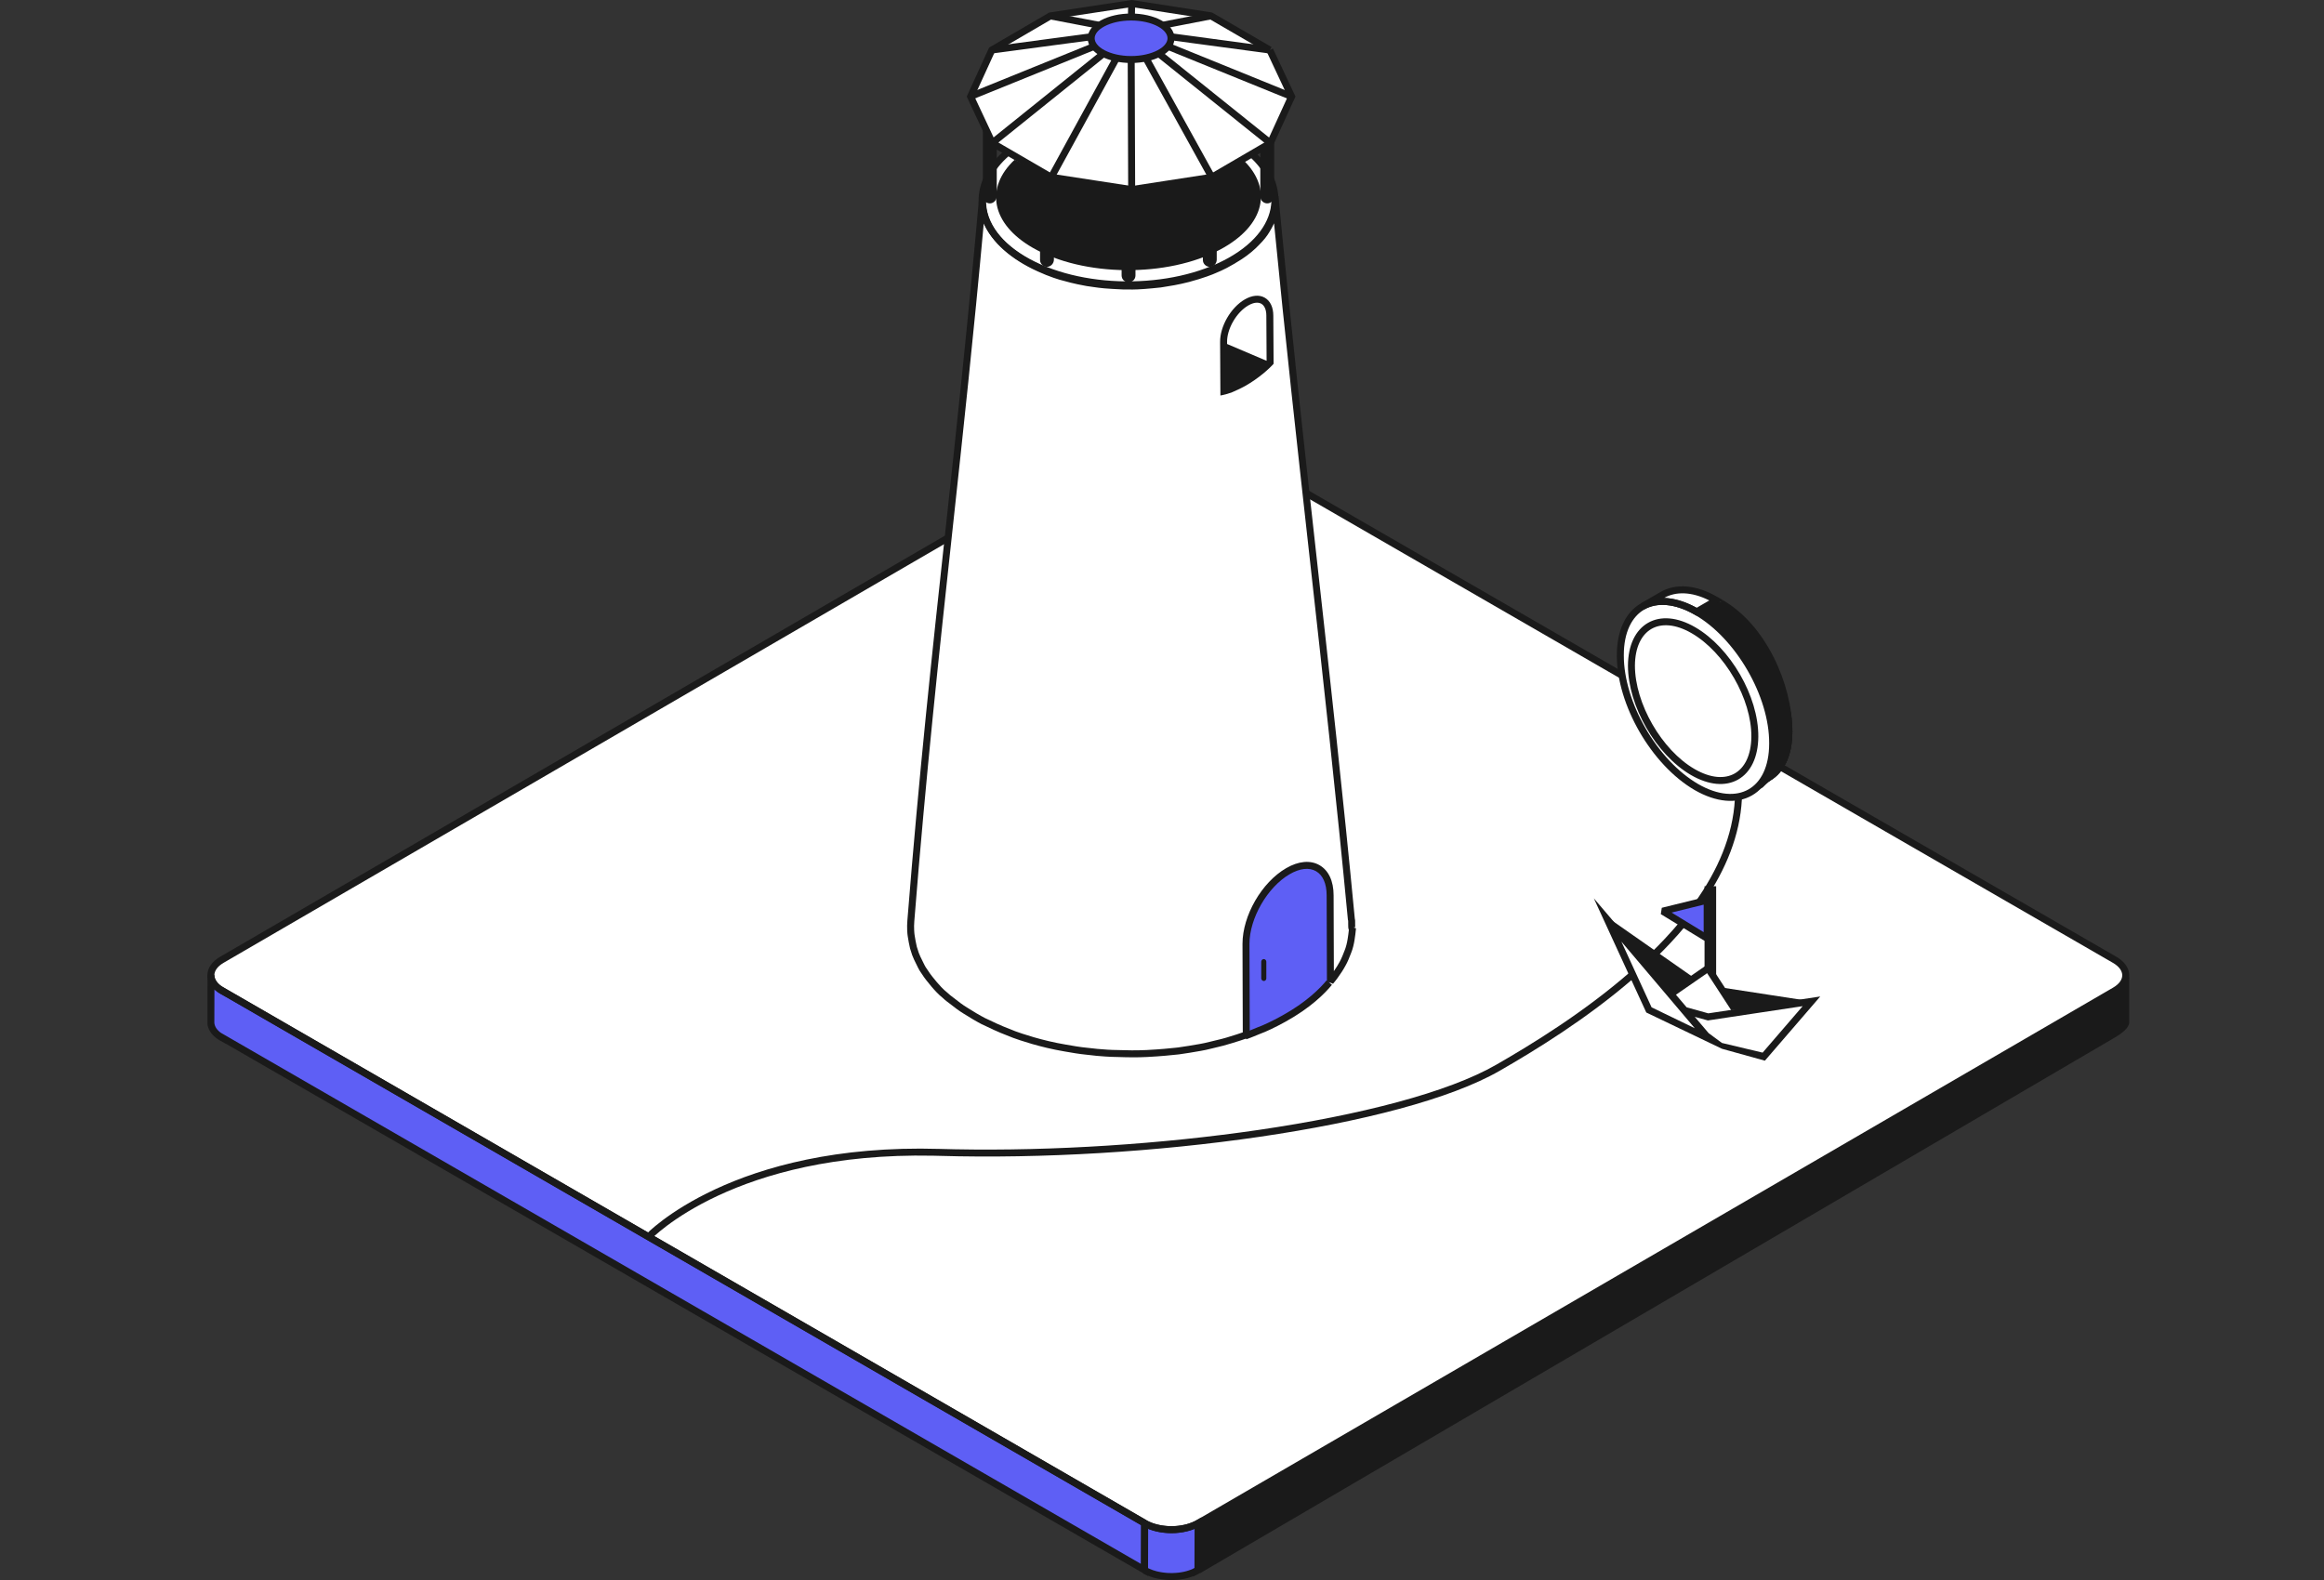 <svg width="200" height="136" viewBox="0 0 200 136" fill="none" xmlns="http://www.w3.org/2000/svg">
<rect x="0" y="0" width="200" height="136" fill="#333333" stroke="none"/>
<g clip-path="url(#clip0_2287_3232)">
<g clip-path="url(#clip1_2287_3232)">
<path fill-rule="evenodd" clip-rule="evenodd" d="M104.211 1.366L109.277 4.307L111.156 8.311L109.352 12.259V15.435C110.395 17.889 109.21 20.599 105.842 22.474C100.825 25.266 92.843 25.192 88.023 22.301C86.777 21.553 85.865 20.688 85.283 19.767C86.074 21.063 87.493 22.214 89.433 23.089C90.545 23.608 91.558 23.88 91.608 23.88C91.954 23.979 92.424 24.102 92.794 24.177C93.465 24.319 93.651 24.344 94.192 24.417C94.308 24.433 94.441 24.451 94.598 24.473C94.868 24.512 95.227 24.535 95.536 24.555C95.624 24.561 95.708 24.567 95.785 24.572C96.576 24.621 96.674 24.621 97.465 24.621C97.91 24.621 98.701 24.572 99.838 24.448C99.893 24.438 99.978 24.425 100.088 24.409C100.523 24.342 101.352 24.216 102.26 23.979C103.471 23.657 104.336 23.311 104.484 23.237C104.781 23.114 105.176 22.941 105.448 22.793C106.006 22.49 106.105 22.429 106.609 22.113L106.708 22.051L106.726 22.04C106.861 21.951 107.558 21.495 108.166 20.84C108.488 20.519 108.76 20.198 108.982 19.827C109.007 19.777 109.044 19.715 109.081 19.654C109.118 19.592 109.155 19.53 109.18 19.481C109.198 19.444 109.219 19.404 109.24 19.362L109.241 19.36C109.332 19.181 109.441 18.969 109.501 18.789C109.513 18.739 109.532 18.678 109.55 18.616C109.569 18.554 109.587 18.492 109.6 18.443C109.649 18.245 109.699 17.973 109.723 17.776C109.723 17.76 109.726 17.733 109.728 17.696C109.738 17.569 109.758 17.324 109.734 17.023C110.541 25.551 111.456 34.002 112.389 42.437L139.694 58.202V54.799L140.694 52.8L143.692 50.802H145.69L148.188 51.801L152.685 59.795L153.605 66.233L181.977 82.614C183.253 83.35 183.259 84.541 181.991 85.277L103.108 131.119C101.843 131.856 99.782 131.856 98.51 131.119L19.109 85.277C17.836 84.541 17.828 83.35 19.095 82.614L81.596 46.292L81.682 45.495C82.634 36.72 83.599 27.814 84.521 17.428C84.495 16.778 84.616 16.126 84.886 15.492V11.264L83.501 8.312L83.531 8.299L85.354 4.307L85.359 4.304L85.33 4.308L90.372 1.367L90.389 1.371L90.396 1.366L97.39 0.304L104.211 1.366ZM85.479 12.358V14.443C85.814 13.974 86.236 13.521 86.745 13.093L85.479 12.358ZM107.727 13.248C108.133 13.614 108.477 13.995 108.759 14.389V12.646L107.727 13.248Z" fill="white"/>
<path d="M109.723 16.911L109.734 17.023C109.731 16.986 109.728 16.949 109.723 16.911Z" fill="white"/>
<path d="M114.46 76.526L113.712 74.784L112.713 74.284L111.214 74.784L108.715 76.782L107.244 80.28V89.117L107.153 89.175L107.244 89.142V89.161L107.317 89.115C107.617 89.004 107.943 88.872 108.339 88.705C108.759 88.556 109.575 88.186 110.465 87.692C112.509 86.564 113.682 85.414 114.303 84.687L114.46 84.587L114.46 76.526Z" fill="#5E5FF5"/>
<path d="M98.51 131.102L19.109 85.26V85.276C19.082 85.261 19.056 85.245 19.03 85.229C19.014 85.219 18.999 85.209 18.983 85.2C18.969 85.191 18.958 85.183 18.945 85.172L18.905 85.145L18.865 85.117L18.824 85.085C18.813 85.076 18.802 85.067 18.791 85.059C18.78 85.05 18.77 85.041 18.759 85.033L18.718 85C18.703 84.989 18.69 84.977 18.677 84.965L18.657 84.948L18.637 84.928L18.616 84.909L18.592 84.885C18.573 84.865 18.556 84.849 18.54 84.83L18.52 84.811C18.499 84.786 18.477 84.761 18.457 84.737C18.455 84.731 18.449 84.726 18.447 84.723C18.44 84.713 18.432 84.704 18.425 84.694L18.403 84.666C18.378 84.633 18.356 84.597 18.334 84.561L18.305 84.505C18.296 84.49 18.288 84.474 18.28 84.457L18.263 84.424C18.252 84.4 18.241 84.376 18.233 84.354L18.225 84.334L18.219 84.319C18.209 84.291 18.2 84.264 18.195 84.237L18.189 84.215C18.181 84.179 18.173 84.143 18.167 84.108C18.167 84.1 18.167 84.089 18.165 84.08L18.157 84.001V83.935L18.145 87.975V88.041C18.145 88.058 18.148 88.075 18.15 88.092L18.154 88.12C18.154 88.128 18.154 88.139 18.157 88.147C18.162 88.183 18.17 88.219 18.178 88.254V88.26C18.178 88.26 18.184 88.271 18.184 88.279L18.209 88.361C18.21 88.369 18.214 88.376 18.217 88.385L18.222 88.397C18.23 88.421 18.241 88.446 18.252 88.468L18.261 88.49L18.263 88.495L18.266 88.501C18.282 88.534 18.302 88.569 18.321 88.602C18.343 88.64 18.364 88.673 18.389 88.709L18.397 88.72L18.433 88.766C18.436 88.772 18.441 88.776 18.444 88.779C18.463 88.805 18.485 88.829 18.507 88.853L18.512 88.859L18.526 88.873C18.542 88.891 18.561 88.91 18.581 88.927L18.625 88.971L18.638 88.982L18.646 88.99C18.666 89.009 18.685 89.026 18.707 89.042L18.748 89.075C18.759 89.083 18.77 89.092 18.78 89.101C18.791 89.11 18.802 89.119 18.813 89.127C18.827 89.138 18.841 89.149 18.854 89.157C18.87 89.169 18.886 89.18 18.903 89.191L18.934 89.212L18.972 89.236C19.013 89.264 19.054 89.288 19.098 89.313V89.297L98.487 135.132L98.487 135.15H98.492C98.539 135.182 98.589 135.207 98.638 135.231L98.657 135.24L98.666 135.244L98.677 135.25L98.698 135.26C98.755 135.287 98.813 135.314 98.873 135.339L98.884 135.343L98.888 135.345L98.895 135.347C98.949 135.369 99.004 135.391 99.062 135.413L99.076 135.419L99.085 135.422L99.105 135.429C99.168 135.451 99.231 135.47 99.294 135.489L99.302 135.49L99.318 135.496L99.338 135.503L99.453 135.536C99.472 135.542 99.491 135.547 99.513 135.55L99.568 135.562C99.586 135.566 99.605 135.57 99.623 135.575C99.633 135.578 99.644 135.58 99.655 135.582L99.671 135.585L99.683 135.588C99.724 135.596 99.762 135.605 99.803 135.613L99.853 135.621L99.889 135.628L99.908 135.631L100.022 135.649H100.036C100.104 135.659 100.173 135.668 100.241 135.673L100.268 135.675L100.288 135.679L100.501 135.695H100.548C100.597 135.695 100.646 135.698 100.695 135.701H100.945C100.985 135.701 101.025 135.698 101.065 135.696C101.085 135.694 101.105 135.693 101.125 135.692C101.142 135.692 101.161 135.692 101.177 135.69C101.221 135.687 101.265 135.684 101.309 135.679H101.342C101.35 135.679 101.361 135.679 101.369 135.676L101.503 135.659H101.512L101.534 135.657L101.55 135.654C101.61 135.646 101.667 135.638 101.725 135.627H101.73C101.73 135.627 101.747 135.621 101.755 135.621C101.807 135.613 101.859 135.602 101.911 135.591L101.917 135.59L101.938 135.586C101.947 135.583 101.956 135.581 101.966 135.58C102.015 135.569 102.061 135.558 102.108 135.544C102.114 135.544 102.122 135.541 102.13 135.539L102.138 135.536H102.146C102.185 135.525 102.223 135.514 102.26 135.502C102.289 135.493 102.318 135.484 102.346 135.476L102.371 135.468L102.39 135.462C102.456 135.44 102.521 135.418 102.587 135.394H102.59L102.6 135.389L102.616 135.383L102.635 135.374L102.658 135.364L102.716 135.339L102.733 135.331C102.753 135.323 102.773 135.314 102.792 135.303L102.798 135.312L102.824 135.299L102.85 135.287L102.932 135.246L102.952 135.235L102.973 135.224L103.093 135.158L103.104 131.119C103.066 131.141 103.025 131.162 102.984 131.184C102.97 131.193 102.956 131.198 102.943 131.204C102.915 131.217 102.888 131.231 102.858 131.245C102.841 131.253 102.825 131.261 102.806 131.267C102.781 131.278 102.754 131.291 102.729 131.302C102.71 131.31 102.691 131.319 102.672 131.324L102.647 131.334L102.635 131.339L102.598 131.354C102.535 131.379 102.469 131.401 102.401 131.422L102.396 131.424L102.38 131.429L102.357 131.435C102.291 131.457 102.223 131.476 102.157 131.493L102.119 131.501L102.048 131.519L101.977 131.537C101.967 131.538 101.958 131.54 101.949 131.542L101.934 131.546L101.922 131.548C101.87 131.559 101.818 131.57 101.769 131.578C101.758 131.578 101.749 131.581 101.738 131.583C101.687 131.593 101.634 131.601 101.583 131.608L101.563 131.611C101.55 131.611 101.536 131.613 101.524 131.615L101.517 131.616L101.385 131.633L101.356 131.634L101.325 131.638C101.303 131.639 101.281 131.641 101.26 131.644L101.229 131.646L101.194 131.649C101.177 131.649 101.158 131.649 101.142 131.652L100.961 131.66H100.712C100.663 131.66 100.614 131.66 100.564 131.654H100.518C100.447 131.652 100.375 131.646 100.304 131.638C100.288 131.638 100.274 131.635 100.258 131.633C100.235 131.63 100.212 131.627 100.189 131.625C100.144 131.62 100.098 131.615 100.053 131.608H100.039C99.981 131.597 99.924 131.589 99.869 131.581L99.82 131.572L99.803 131.569L99.782 131.565C99.755 131.56 99.728 131.555 99.7 131.548L99.683 131.544L99.669 131.541C99.659 131.539 99.649 131.537 99.639 131.534C99.604 131.526 99.565 131.518 99.53 131.509C99.511 131.504 99.491 131.498 99.469 131.496L99.355 131.464L99.332 131.457L99.324 131.455L99.308 131.45C99.245 131.431 99.182 131.412 99.119 131.39L99.101 131.382L99.075 131.373C99.018 131.354 98.963 131.332 98.908 131.308L98.897 131.304L98.886 131.299C98.826 131.275 98.769 131.247 98.711 131.22C98.698 131.215 98.684 131.206 98.67 131.201C98.617 131.174 98.563 131.145 98.51 131.115L98.51 131.102Z" fill="#5E5FF5"/>
<path d="M146.914 77.486V80.771L143.083 78.43L146.914 77.486Z" fill="#5E5FF5"/>
<path d="M87.061 13.221L86.552 12.865C85.074 14.107 84.276 15.576 84.221 17.087C84.148 19.105 85.403 21.078 87.87 22.558C90.336 24.038 93.593 24.787 96.856 24.819C100.12 24.85 103.424 24.163 105.989 22.736C108.551 21.309 109.943 19.37 110.016 17.356C110.072 15.826 109.364 14.322 107.942 13.039L107.461 13.413C108.837 14.621 109.466 15.999 109.417 17.335C109.354 19.065 108.152 20.845 105.697 22.212C103.244 23.577 100.048 24.25 96.862 24.219C93.675 24.189 90.531 23.455 88.178 22.044C85.826 20.632 84.758 18.836 84.82 17.109C84.869 15.772 85.599 14.404 87.061 13.221Z" fill="#1A1A1A"/>
<path fill-rule="evenodd" clip-rule="evenodd" d="M145.864 77.67C147.814 74.937 149.129 71.955 149.302 68.788H149.904C149.74 71.916 148.509 74.852 146.69 77.532L145.864 77.67ZM144.653 79.243C144.214 79.773 143.755 80.291 143.278 80.799C142.876 81.228 142.463 81.647 142.039 82.058L142.563 82.385C142.955 82.001 143.34 81.609 143.715 81.21C144.186 80.708 144.642 80.194 145.079 79.669L144.653 79.243ZM140.521 84.259L140.315 83.642C136.311 87.139 131.822 89.89 128.756 91.652C124.621 94.03 117.082 95.974 108.331 97.257C100.021 98.474 90.659 99.09 82.162 98.925C81.723 98.916 81.286 98.905 80.852 98.893C71.951 98.631 65.643 100.461 61.554 102.365C59.51 103.318 58.022 104.287 57.042 105.022C56.553 105.389 56.19 105.698 55.948 105.916C55.827 106.025 55.737 106.111 55.676 106.171C55.645 106.201 55.623 106.225 55.607 106.241L55.588 106.26L55.583 106.265L55.582 106.266L55.581 106.267C55.581 106.267 55.654 106.335 55.799 106.473C55.945 106.609 56.018 106.678 56.018 106.678L56.018 106.677L56.021 106.674L56.035 106.659C56.048 106.646 56.069 106.625 56.096 106.598C56.151 106.545 56.236 106.464 56.35 106.361C56.579 106.155 56.928 105.857 57.402 105.501C58.351 104.79 59.804 103.842 61.807 102.909C65.73 101.082 71.772 99.307 80.294 99.478C80.473 99.482 80.653 99.486 80.834 99.491C89.707 99.752 99.646 99.136 108.417 97.849C117.177 96.566 124.814 94.611 129.055 92.171C132.079 90.434 136.517 87.719 140.521 84.259Z" fill="#1A1A1A"/>
<path fill-rule="evenodd" clip-rule="evenodd" d="M139.711 58.556L112.523 42.859L112.655 42.243L139.576 57.785L139.711 58.556ZM153.102 66.288L181.828 82.873C182.411 83.209 182.636 83.608 182.638 83.946C182.64 84.283 182.419 84.68 181.841 85.016L102.957 130.859C102.382 131.194 101.606 131.371 100.812 131.371C100.019 131.371 99.24 131.194 98.66 130.858L19.259 85.016C18.677 84.679 18.452 84.281 18.45 83.943C18.448 83.606 18.668 83.208 19.246 82.872L81.594 46.639L81.496 46.003L18.945 82.354C18.256 82.754 17.847 83.319 17.85 83.946C17.854 84.572 18.269 85.136 18.959 85.536L98.36 131.378C99.052 131.778 99.941 131.97 100.812 131.97C101.683 131.97 102.57 131.778 103.259 131.378L182.143 85.535C182.831 85.135 183.241 84.57 183.238 83.943C183.235 83.316 182.819 82.753 182.128 82.353L153.335 65.73L153.102 66.288Z" fill="#1A1A1A"/>
<path d="M181.992 85.276L103.108 131.118L103.292 135.408L181.981 89.315C182.61 88.948 183.238 88.473 183.238 87.993V83.954C183.238 84.432 182.618 84.911 181.992 85.276Z" fill="#1A1A1A"/>
<path fill-rule="evenodd" clip-rule="evenodd" d="M17.857 83.934L18.457 83.935V83.984L18.462 84.033C18.465 84.05 18.466 84.064 18.467 84.073L18.467 84.078C18.47 84.095 18.475 84.115 18.481 84.141L18.483 84.148C18.486 84.158 18.489 84.171 18.491 84.184L18.498 84.207L18.506 84.228L18.507 84.23L18.509 84.234L18.515 84.249C18.519 84.26 18.525 84.274 18.535 84.297L18.549 84.324L18.57 84.366L18.597 84.416C18.616 84.447 18.63 84.468 18.643 84.486L18.648 84.492L18.661 84.51L18.662 84.511L18.679 84.533L18.68 84.534C18.685 84.54 18.693 84.549 18.702 84.562C18.711 84.574 18.723 84.587 18.739 84.606L18.761 84.627L18.768 84.635C18.776 84.644 18.784 84.653 18.804 84.673L18.829 84.698L18.831 84.7L18.838 84.706L18.839 84.707L18.861 84.728L18.873 84.739L18.887 84.751L18.895 84.758L18.898 84.76L18.906 84.766L18.943 84.797C18.957 84.807 18.971 84.818 18.98 84.825L18.981 84.827L19.005 84.845L19.012 84.851L19.043 84.876L98.66 130.842L98.512 131.099H98.81V131.622L98.809 131.621L98.798 135.658L19.398 89.816V89.826L18.952 89.574C18.905 89.548 18.859 89.52 18.812 89.489L18.788 89.474L18.78 89.469L18.771 89.463L18.763 89.457L18.761 89.456C18.753 89.451 18.713 89.425 18.685 89.404C18.66 89.388 18.64 89.371 18.63 89.364C18.616 89.353 18.603 89.343 18.593 89.335L18.592 89.335L18.561 89.309L18.523 89.279C18.496 89.258 18.47 89.237 18.444 89.212L18.413 89.184L18.377 89.147C18.356 89.128 18.335 89.108 18.316 89.087L18.293 89.064L18.281 89.05C18.263 89.03 18.24 89.004 18.217 88.976L18.211 88.969C18.206 88.963 18.196 88.951 18.186 88.935L18.184 88.933L18.183 88.932L18.165 88.909L18.163 88.906C18.157 88.899 18.145 88.885 18.133 88.864C18.11 88.831 18.086 88.794 18.062 88.752C18.04 88.715 18.019 88.676 18.001 88.639L17.999 88.636L17.99 88.618L17.987 88.612L17.967 88.571V88.564C17.959 88.545 17.95 88.525 17.942 88.503L17.938 88.492C17.934 88.483 17.927 88.466 17.921 88.443L17.899 88.369L17.879 88.33V88.288C17.874 88.264 17.868 88.236 17.863 88.207C17.858 88.184 17.857 88.165 17.856 88.155L17.855 88.14M18.091 88.736L18.062 88.753L18.062 88.752L18.061 88.751L18.091 88.734L18.091 88.736ZM18.135 88.709L18.091 88.734L18.09 88.709H18.135ZM19.008 88.899L98.201 134.621L98.21 131.275L19.41 85.779V85.789L18.963 85.538C18.931 85.52 18.889 85.493 18.859 85.475C18.846 85.467 18.836 85.46 18.829 85.457C18.803 85.441 18.783 85.426 18.766 85.413L18.736 85.392C18.724 85.384 18.709 85.374 18.694 85.363L18.686 85.358L18.641 85.321C18.627 85.31 18.614 85.3 18.605 85.292L18.603 85.291L18.579 85.272L18.572 85.267L18.534 85.236C18.514 85.221 18.498 85.207 18.487 85.197L18.473 85.184L18.463 85.175L18.454 85.168L18.446 87.975V88.037L18.447 88.041L18.448 88.048L18.449 88.059L18.453 88.09L18.454 88.105C18.458 88.127 18.463 88.152 18.471 88.187L18.471 88.188L18.477 88.21L18.495 88.269L18.501 88.285L18.505 88.293L18.507 88.302C18.51 88.309 18.514 88.32 18.521 88.333L18.531 88.353L18.535 88.367L18.538 88.372L18.54 88.377C18.552 88.401 18.567 88.427 18.58 88.451L18.582 88.453C18.595 88.477 18.609 88.498 18.627 88.525L18.631 88.528L18.645 88.549L18.648 88.553L18.649 88.554L18.671 88.583L18.681 88.596C18.691 88.608 18.703 88.622 18.72 88.641L18.727 88.646L18.754 88.678C18.761 88.685 18.769 88.694 18.776 88.7L18.785 88.707L18.831 88.753L18.836 88.758C18.841 88.762 18.849 88.769 18.859 88.779C18.867 88.787 18.876 88.794 18.887 88.803L18.895 88.808L18.932 88.839C18.947 88.85 18.96 88.86 18.969 88.868L18.97 88.869L18.994 88.888L19.001 88.893L19.008 88.899ZM18.472 84.117L18.471 84.114Z" fill="#1A1A1A"/>
<path fill-rule="evenodd" clip-rule="evenodd" d="M103.406 130.601L103.393 135.338L103.235 135.423C103.216 135.432 103.198 135.442 103.178 135.453C103.16 135.463 103.14 135.475 103.119 135.486C103.105 135.493 103.093 135.5 103.088 135.502L103.087 135.503L103.083 135.505L103.076 135.509L102.984 135.555L102.951 135.571H102.95L102.932 135.58L102.695 135.698L102.683 135.68L102.654 135.693H102.64C102.587 135.712 102.536 135.73 102.487 135.746H102.485L102.462 135.753L102.455 135.756L102.451 135.757L102.444 135.759L102.43 135.764C102.414 135.768 102.389 135.776 102.362 135.784C102.317 135.798 102.265 135.814 102.227 135.825L102.188 135.836H102.181L102.174 135.837C102.124 135.851 102.076 135.862 102.031 135.872L102.02 135.875L102.012 135.876L102.006 135.877L102.004 135.878C101.997 135.879 101.983 135.883 101.966 135.886C101.919 135.895 101.866 135.907 101.811 135.916L101.779 135.926H101.752C101.7 135.936 101.648 135.943 101.599 135.95C101.582 135.953 101.556 135.957 101.527 135.958L101.42 135.971C101.402 135.975 101.386 135.976 101.377 135.977L101.343 135.978H101.327C101.284 135.983 101.242 135.986 101.207 135.988C101.175 135.992 101.146 135.992 101.133 135.992C101.122 135.992 101.11 135.993 101.097 135.994C101.053 135.997 100.994 136 100.945 136H100.679C100.629 135.997 100.588 135.995 100.548 135.995H100.49L100.252 135.976L100.239 135.974L100.231 135.973L100.218 135.972C100.149 135.966 100.081 135.958 100.013 135.948H100.001L99.98 135.945C99.923 135.937 99.864 135.928 99.8 135.916L99.745 135.907L99.624 135.882L99.617 135.881L99.611 135.879L99.593 135.875H99.591C99.583 135.873 99.568 135.87 99.551 135.865L99.503 135.855C99.489 135.851 99.473 135.848 99.458 135.845C99.421 135.839 99.39 135.83 99.374 135.825L99.371 135.824L99.258 135.792L99.231 135.784L99.204 135.775C99.144 135.757 99.077 135.736 99.009 135.713C98.986 135.705 98.966 135.697 98.953 135.692C98.896 135.67 98.841 135.648 98.789 135.628L98.774 135.622L98.769 135.62L98.76 135.616C98.693 135.589 98.63 135.559 98.575 135.533L98.559 135.526L98.543 135.518L98.541 135.517L98.534 135.514L98.523 135.508L98.506 135.5C98.479 135.487 98.445 135.47 98.409 135.45L98.186 135.19L98.199 130.814H98.583L98.651 130.85C98.704 130.879 98.751 130.905 98.797 130.928L98.809 130.934L98.825 130.942L98.828 130.943L98.832 130.945L98.841 130.949C98.897 130.976 98.945 130.998 98.994 131.019L99.008 131.024L99.018 131.027L99.032 131.034C99.079 131.055 99.124 131.073 99.17 131.088L99.224 131.108C99.279 131.127 99.334 131.144 99.396 131.163L99.403 131.165L99.411 131.167H99.412L99.534 131.203C99.564 131.208 99.589 131.215 99.604 131.219L99.65 131.229L99.707 131.242L99.714 131.244L99.719 131.245L99.728 131.247L99.749 131.252C99.757 131.253 99.767 131.256 99.779 131.259C99.795 131.263 99.806 131.265 99.823 131.268C99.836 131.27 99.851 131.273 99.874 131.278L99.916 131.285L99.935 131.288C99.974 131.293 100.02 131.3 100.066 131.309H100.077L100.1 131.312C100.139 131.318 100.171 131.322 100.211 131.326C100.235 131.329 100.262 131.331 100.294 131.335L100.307 131.337L100.316 131.339H100.322L100.339 131.341C100.401 131.348 100.462 131.353 100.524 131.355H100.581L100.598 131.357C100.628 131.36 100.66 131.361 100.712 131.361H100.954L101.116 131.353C101.144 131.35 101.17 131.35 101.184 131.35C101.198 131.349 101.213 131.347 101.232 131.345H101.233C101.251 131.344 101.272 131.342 101.295 131.34C101.312 131.338 101.336 131.335 101.363 131.334L101.47 131.32C101.486 131.317 101.51 131.314 101.537 131.312L101.541 131.311C101.59 131.305 101.633 131.298 101.674 131.291L101.691 131.287C101.703 131.284 101.717 131.282 101.733 131.28C101.771 131.273 101.813 131.265 101.86 131.255L101.87 131.253L101.876 131.252L101.882 131.25H101.884L101.918 131.243L101.973 131.229H101.975C101.998 131.223 102.024 131.216 102.051 131.21L102.06 131.207L102.073 131.205L102.091 131.201C102.149 131.186 102.208 131.17 102.263 131.151L102.285 131.144L102.293 131.142L102.296 131.141L102.3 131.14L102.31 131.137C102.375 131.116 102.431 131.097 102.484 131.076C102.5 131.069 102.515 131.064 102.525 131.06L102.526 131.059L102.55 131.05L102.57 131.041L102.588 131.036L102.591 131.035L102.609 131.027L102.639 131.013L102.641 131.012L102.684 130.992L102.704 130.983L102.716 130.98L102.724 130.976L102.734 130.971C102.758 130.96 102.781 130.949 102.809 130.935L102.82 130.929L102.832 130.925L102.837 130.922L102.843 130.919C102.885 130.897 102.922 130.877 102.956 130.859L103.406 130.601ZM98.797 131.586L98.787 134.971L98.796 134.975L98.811 134.982L98.814 134.984L98.818 134.985L98.827 134.989C98.883 135.016 98.931 135.039 98.98 135.059L98.994 135.065L98.998 135.066L99.006 135.069C99.061 135.091 99.114 135.112 99.169 135.133L99.173 135.135C99.187 135.141 99.194 135.143 99.201 135.145L99.204 135.147C99.248 135.162 99.292 135.176 99.339 135.19H99.366L99.424 135.216H99.425L99.428 135.218L99.536 135.248L99.547 135.252L99.553 135.253L99.566 135.255L99.581 135.258L99.633 135.27C99.651 135.274 99.671 135.278 99.691 135.283L99.698 135.285L99.704 135.286L99.713 135.288L99.716 135.288L99.749 135.295L99.858 135.317L99.909 135.326C99.953 135.334 99.996 135.341 100.044 135.348H100.06L100.084 135.352C100.142 135.361 100.2 135.368 100.258 135.373C100.286 135.374 100.311 135.378 100.326 135.38L100.513 135.395H100.547C100.603 135.395 100.658 135.398 100.704 135.4H100.945C100.977 135.4 101.002 135.399 101.035 135.396C101.057 135.395 101.081 135.394 101.112 135.392H101.137L101.144 135.391L101.159 135.39C101.204 135.387 101.239 135.385 101.272 135.381L101.29 135.378H101.332L101.466 135.361L101.485 135.359H101.493L101.5 135.358L101.509 135.356C101.569 135.348 101.62 135.341 101.669 135.331L101.676 135.33C101.686 135.328 101.7 135.325 101.716 135.323C101.757 135.316 101.799 135.308 101.849 135.297L101.859 135.295L101.865 135.294L101.871 135.293L101.873 135.292L101.909 135.285C101.953 135.275 101.989 135.266 102.024 135.257L102.065 135.245H102.069L102.101 135.237H102.104L102.165 135.218C102.189 135.211 102.216 135.202 102.252 135.191L102.285 135.181L102.294 135.179L102.296 135.178C102.362 135.156 102.422 135.136 102.482 135.113L102.494 135.109L102.509 135.103L102.524 135.096L102.532 135.092L102.598 135.064L102.632 135.049L102.647 135.042L102.794 134.96L102.803 131.596L102.776 131.605L102.745 131.618H102.744L102.72 131.628L102.707 131.633C102.638 131.661 102.567 131.684 102.5 131.706C102.483 131.712 102.469 131.716 102.463 131.718L102.453 131.72L102.452 131.721C102.377 131.745 102.301 131.767 102.23 131.785L102.223 131.786L102.216 131.788L102.203 131.79L102.184 131.795C102.165 131.799 102.145 131.804 102.123 131.81H102.121C102.098 131.816 102.072 131.823 102.046 131.829L102.032 131.832L102.023 131.834L102.017 131.835H102.015C102.009 131.837 101.994 131.84 101.977 131.843C101.928 131.854 101.872 131.865 101.818 131.874L101.805 131.876L101.803 131.877L101.795 131.879C101.736 131.89 101.676 131.898 101.625 131.906L101.606 131.908L101.585 131.911H101.574L101.565 131.913L101.404 131.933H101.385L101.368 131.936L101.344 131.938C101.328 131.939 101.31 131.941 101.288 131.943H101.286C101.265 131.945 101.239 131.947 101.213 131.949L101.203 131.95H101.183L101.174 131.951L100.961 131.961H100.707C100.665 131.961 100.609 131.961 100.549 131.955H100.506C100.432 131.952 100.357 131.946 100.282 131.938C100.252 131.936 100.226 131.932 100.214 131.93C100.201 131.929 100.186 131.927 100.169 131.925C100.127 131.921 100.077 131.915 100.03 131.909H100.011L99.983 131.903C99.939 131.895 99.896 131.888 99.847 131.881L99.825 131.878L99.82 131.877L99.761 131.867L99.742 131.863C99.713 131.858 99.664 131.849 99.622 131.838L99.62 131.837L99.611 131.836L99.59 131.831L99.567 131.826L99.52 131.815C99.502 131.811 99.482 131.807 99.463 131.802L99.455 131.8L99.448 131.798L99.436 131.795L99.43 131.794L99.41 131.791L99.26 131.748L99.253 131.746H99.251M99.218 131.736C99.157 131.717 99.089 131.697 99.021 131.673L99.008 131.668L98.981 131.658C98.916 131.636 98.856 131.612 98.797 131.586" fill="#1A1A1A"/>
<path d="M87.32 13.749L89.801 14.99L97.796 16.489L104.791 14.99L106.964 13.748C109.561 16.21 108.887 19.414 105.002 21.483C100.455 23.905 93.239 23.831 88.889 21.335C85.268 19.257 84.764 16.134 87.32 13.749Z" fill="#1A1A1A"/>
<path fill-rule="evenodd" clip-rule="evenodd" d="M114.626 84.77C114.011 85.512 112.797 86.748 110.61 87.954C109.718 88.45 108.892 88.828 108.448 88.986C107.98 89.183 107.606 89.332 107.254 89.457L107.053 88.893C107.391 88.772 107.756 88.626 108.223 88.429L108.232 88.426L108.24 88.423C108.639 88.282 109.438 87.921 110.32 87.43C112.433 86.264 113.592 85.079 114.164 84.387L114.626 84.77Z" fill="#1A1A1A"/>
<path d="M84.587 11.056L85.304 12.492L85.779 12.65V16.932L85.776 16.953C85.736 17.235 85.516 17.507 85.183 17.507C84.885 17.507 84.587 17.265 84.587 16.91V11.056Z" fill="#1A1A1A"/>
<path fill-rule="evenodd" clip-rule="evenodd" d="M109.604 31.313L109.579 27.168C109.579 26.474 109.332 25.904 108.845 25.625C108.358 25.346 107.738 25.419 107.128 25.771C106.516 26.124 105.982 26.711 105.603 27.367C105.225 28.021 104.988 28.772 105.001 29.47L105.026 34.04L105.028 34.038L105.028 34.042C105.236 34.015 105.697 33.891 105.968 33.792L106.069 33.748C106.315 33.64 106.725 33.46 107.155 33.224C108.341 32.556 109.258 31.709 109.604 31.313ZM109.002 31.057L108.98 27.169V27.168C108.98 26.601 108.782 26.28 108.547 26.146C108.311 26.011 107.93 26 107.428 26.29C106.927 26.58 106.461 27.08 106.123 27.666C105.784 28.253 105.589 28.898 105.6 29.46L105.601 29.464L105.601 29.609L109.002 31.057Z" fill="#1A1A1A"/>
<path fill-rule="evenodd" clip-rule="evenodd" d="M149.667 86.903L147.078 82.921L143.618 85.319L143.926 85.834L146.912 83.766L148.988 86.958L149.667 86.903ZM145.842 87.221L144.991 87.075L145.191 87.275L145.842 87.221Z" fill="#1A1A1A"/>
<path fill-rule="evenodd" clip-rule="evenodd" d="M145.864 84.225L138.182 78.855L143.85 85.664L145.864 84.225ZM148.175 85.002L149.474 87.276H149.688L155.891 86.19L148.175 85.002Z" fill="#1A1A1A"/>
<path fill-rule="evenodd" clip-rule="evenodd" d="M145.152 86.707L137.16 77.32L141.677 87.152L148.189 90.274L151.883 91.299L156.647 85.773L147.015 87.225L145.152 86.707ZM145.846 87.523L147.043 88.929L148.189 89.774L151.689 90.606L155.136 86.607L146.977 87.837L145.846 87.523ZM142.132 86.706L139.532 81.047L145.851 88.506L142.132 86.706Z" fill="#1A1A1A"/>
<path fill-rule="evenodd" clip-rule="evenodd" d="M147.689 76.283H146.69V77.233L143.011 78.139L142.926 78.686L146.69 80.985V83.278L147.689 84.278V76.283ZM146.615 80.236L143.853 78.55L146.615 77.869V80.236Z" fill="#1A1A1A"/>
<path fill-rule="evenodd" clip-rule="evenodd" d="M141.511 52.454C142.562 51.845 144.11 51.913 145.861 52.921L146.012 53.008L148.302 51.678L147.861 51.418C145.995 50.316 144.235 50.196 142.907 50.95L141.211 51.935L141.208 51.937L141.509 52.456L141.511 52.454ZM143.211 51.467C144.082 51.497 145.034 51.78 146.009 52.316L147.099 51.684C145.548 50.901 144.197 50.911 143.211 51.467Z" fill="#1A1A1A"/>
<path d="M152.333 67.195L150.636 68.18C151.813 67.496 152.552 66.045 152.552 63.965C152.552 59.805 149.624 54.714 146.01 52.634L147.707 51.648C151.32 53.729 154.248 58.819 154.248 62.98C154.248 65.06 153.51 66.51 152.333 67.195Z" fill="#1A1A1A"/>
<path d="M152.333 67.195L150.636 68.18C151.813 67.496 152.552 66.045 152.552 63.965C152.552 59.805 149.624 54.714 146.01 52.634L147.707 51.648C151.32 53.729 154.248 58.819 154.248 62.98C154.248 65.06 153.51 66.51 152.333 67.195Z" fill="#1A1A1A"/>
<path fill-rule="evenodd" clip-rule="evenodd" d="M152.435 67.133C153.552 66.425 154.248 64.999 154.248 62.98C154.248 58.819 151.911 53.76 148.298 51.68L146.01 52.634C146.204 52.745 146.396 52.865 146.585 52.993C149.928 55.257 152.552 60.028 152.552 63.965C152.552 65.059 152.348 65.979 151.982 66.705C151.653 67.359 150.687 67.789 150.687 68.288L151.686 67.789C152.186 67.289 152.402 67.154 152.435 67.133ZM152.945 65.794C153.081 65.236 153.151 64.623 153.151 63.965C153.151 61.755 152.378 59.339 151.156 57.22C150.116 55.418 148.729 53.788 147.157 52.661L147.702 52.345C149.282 53.342 150.735 54.963 151.813 56.834C152.958 58.82 153.649 61.03 153.649 62.98C153.649 64.205 153.378 65.136 152.945 65.794Z" fill="#1A1A1A"/>
<path fill-rule="evenodd" clip-rule="evenodd" d="M141.222 51.935C142.538 51.187 144.299 51.33 146.16 52.401C148.023 53.474 149.699 55.311 150.906 57.397C152.112 59.483 152.865 61.847 152.851 63.993C152.851 66.138 152.087 67.719 150.77 68.468C149.455 69.217 147.694 69.074 145.833 68.002L145.832 68.001C143.969 66.915 142.301 65.079 141.097 62.996C139.894 60.914 139.142 58.556 139.142 56.411C139.142 54.266 139.906 52.685 141.222 51.935ZM141.519 52.457C140.455 53.062 139.741 54.395 139.741 56.411C139.741 58.426 140.452 60.681 141.617 62.697C142.781 64.712 144.382 66.462 146.133 67.483C147.885 68.491 149.408 68.553 150.474 67.947C151.538 67.341 152.252 66.008 152.252 63.992V63.991C152.265 61.977 151.554 59.716 150.386 57.697C149.219 55.678 147.611 53.929 145.86 52.921C144.108 51.913 142.585 51.85 141.519 52.457Z" fill="#1A1A1A"/>
<path fill-rule="evenodd" clip-rule="evenodd" d="M141.831 53.609C142.92 52.986 144.367 53.109 145.886 53.989C147.406 54.87 148.768 56.364 149.745 58.057C150.723 59.75 151.332 61.67 151.318 63.42C151.303 65.167 150.676 66.474 149.587 67.096C148.496 67.718 147.05 67.595 145.53 66.715C144.01 65.834 142.655 64.34 141.682 62.647C140.708 60.954 140.099 59.035 140.099 57.287V57.284C140.113 55.538 140.741 54.231 141.831 53.609ZM140.699 57.288C140.699 58.906 141.266 60.722 142.202 62.348C143.137 63.974 144.423 65.381 145.831 66.196C147.241 67.013 148.449 67.055 149.289 66.575C150.129 66.096 150.705 65.035 150.719 63.415C150.732 61.798 150.164 59.983 149.226 58.357C148.287 56.731 146.994 55.324 145.585 54.508C144.176 53.691 142.968 53.65 142.128 54.129C141.288 54.609 140.712 55.669 140.699 57.288Z" fill="#1A1A1A"/>
<path d="M108.759 84.439C108.649 84.439 108.54 84.33 108.54 84.22V82.77C108.54 82.66 108.649 82.55 108.759 82.55C108.868 82.55 108.978 82.66 108.978 82.77V84.22C108.978 84.33 108.896 84.439 108.759 84.439Z" fill="#1A1A1A"/>
<path fill-rule="evenodd" clip-rule="evenodd" d="M97.391 0L104.313 1.078L109.428 4.048L109.278 4.307L109.549 4.18L111.486 8.309L109.56 12.525L104.387 15.543L97.39 16.621L90.369 15.543L85.172 12.527L83.195 8.312L85.121 4.096L90.295 1.078L97.391 0ZM109.046 4.519L104.11 1.654L97.39 0.607L90.498 1.654L85.588 4.518L83.856 8.309L85.636 12.102L90.572 14.968L97.39 16.015L104.184 14.968L109.094 12.103L110.826 8.312L109.046 4.519Z" fill="#1A1A1A"/>
<path fill-rule="evenodd" clip-rule="evenodd" d="M97.69 0.309L97.09 0.297L97.053 2.087L96.343 1.517L96.769 2.287L90.429 1.073L90.316 1.661L95.473 2.649L85.291 4.011L85.371 4.605L95.035 3.313L83.389 8.033L83.614 8.589L95.564 3.745L85.192 12.081L85.568 12.549L96.354 3.88L90.207 15.111L90.733 15.399L97.045 3.865L97.09 16.319L97.69 16.317L97.645 3.87L104.023 15.401L104.548 15.111L98.339 3.886L109.139 12.549L109.515 12.081L99.128 3.751L111.043 8.589L111.269 8.034L99.647 3.314L109.238 4.605L109.318 4.011L99.186 2.647L104.268 1.66L104.154 1.071L98.476 2.174L99.119 1.657L97.65 2.253L97.69 0.309Z" fill="#1A1A1A"/>
<path d="M97.542 91.01C97.076 91.01 96.652 90.997 96.215 90.983C95.487 90.981 94.622 90.905 94.373 90.882C94.264 90.871 94.133 90.855 93.997 90.839C93.822 90.818 93.638 90.797 93.485 90.783C92.928 90.732 92.168 90.604 91.628 90.507C89.511 90.154 87.688 89.518 87.18 89.331C86.431 89.041 85.843 88.814 84.854 88.332C84.621 88.228 84.346 88.101 84.134 87.971C83.9 87.847 83.591 87.656 83.302 87.477L82.903 87.233C82.526 87.005 82.089 86.668 81.71 86.37C81.61 86.298 81.333 86.093 81.14 85.903C80.779 85.627 80.369 85.167 80.159 84.919C79.864 84.566 79.538 84.163 79.342 83.845L79.277 83.751C79.18 83.608 79.07 83.447 79 83.286C78.955 83.189 78.899 83.077 78.841 82.961C78.717 82.712 78.585 82.448 78.499 82.207C78.47 82.108 78.441 82.02 78.412 81.933C78.379 81.835 78.346 81.736 78.32 81.645C78.242 81.329 78.165 80.899 78.115 80.57C78.084 80.39 78.037 79.821 78.087 79.237C79.096 66.565 80.207 56.316 81.384 45.465C82.342 36.635 83.331 27.505 84.266 16.908L84.864 16.935V17.503C84.958 19.572 86.668 21.513 89.556 22.816C90.623 23.313 91.561 23.567 91.649 23.583C92.029 23.688 92.49 23.809 92.853 23.882C93.517 24.023 93.698 24.048 94.234 24.12L94.639 24.175C94.903 24.213 95.254 24.236 95.555 24.256L95.806 24.273C96.585 24.321 96.686 24.321 97.465 24.321C97.752 24.321 98.437 24.299 99.805 24.15L100.041 24.112C100.478 24.045 101.29 23.921 102.184 23.689C103.361 23.376 104.214 23.037 104.35 22.969C104.596 22.866 105.021 22.684 105.305 22.529C105.853 22.232 105.953 22.17 106.443 21.863L106.549 21.797C107.082 21.447 107.574 21.038 107.947 20.636C108.295 20.287 108.533 19.992 108.725 19.672C108.742 19.637 108.782 19.569 108.823 19.501C108.856 19.445 108.89 19.39 108.913 19.346L108.976 19.221C109.06 19.055 109.161 18.86 109.217 18.694C109.223 18.663 109.243 18.596 109.263 18.529C109.28 18.473 109.297 18.416 109.309 18.371C109.356 18.183 109.402 17.925 109.426 17.738L109.425 17.742L109.43 17.671C109.439 17.555 109.457 17.328 109.436 17.053C109.433 17.015 109.429 16.976 109.425 16.939L110.021 16.877C110.026 16.92 110.03 16.962 110.034 17.003C111.021 27.435 112.188 37.92 113.315 48.062C114.441 58.188 115.605 68.66 116.592 79.07C116.622 79.164 116.622 79.259 116.622 79.338V79.561C116.622 79.668 116.619 79.757 116.628 79.807L116.494 79.831L116.695 79.907C116.669 80.211 116.619 80.617 116.568 80.92C116.521 81.23 116.418 81.686 116.277 82.023C116.128 82.415 115.963 82.825 115.79 83.121C115.622 83.436 115.344 83.868 115.104 84.188C114.991 84.34 114.874 84.498 114.72 84.676L114.194 84.48L114.169 77.065C114.169 76.066 113.845 75.329 113.256 74.99C112.667 74.65 111.86 74.74 110.986 75.248C109.078 76.353 107.527 79.042 107.527 81.241L107.552 89.074L107.352 89.358C106.927 89.507 106.552 89.633 106.053 89.782C105.636 89.92 105.028 90.081 104.254 90.257C103.987 90.33 103.606 90.407 103.326 90.457C102.753 90.558 102.007 90.683 101.46 90.756L101.244 90.778C100.817 90.824 99.927 90.92 98.716 90.981C98.284 91.003 97.9 91.01 97.542 91.01ZM84.662 19.213C83.787 28.868 82.87 37.328 81.98 45.53C80.804 56.376 79.693 66.622 78.684 79.287C78.635 79.862 78.69 80.378 78.707 80.475C78.755 80.792 78.827 81.201 78.899 81.49C78.921 81.564 78.951 81.654 78.981 81.744C79.012 81.839 79.044 81.934 79.07 82.023C79.143 82.225 79.264 82.465 79.377 82.693C79.438 82.815 79.498 82.933 79.548 83.042C79.602 83.168 79.694 83.298 79.772 83.412L79.847 83.523C80.052 83.855 80.434 84.313 80.618 84.533C80.773 84.717 81.176 85.177 81.535 85.452C81.675 85.588 81.865 85.743 82.07 85.89C82.446 86.186 82.865 86.51 83.212 86.718C83.336 86.793 83.474 86.878 83.618 86.967C83.896 87.139 84.192 87.323 84.434 87.451C84.63 87.572 84.884 87.688 85.107 87.789C86.082 88.263 86.66 88.487 87.391 88.771C87.882 88.95 89.66 89.572 91.731 89.916C92.263 90.013 93.004 90.137 93.538 90.186C93.695 90.199 93.887 90.222 94.068 90.243L94.43 90.284C94.929 90.331 95.645 90.382 96.156 90.382L96.233 90.384C96.995 90.407 97.714 90.429 98.687 90.382C99.881 90.321 100.758 90.228 101.18 90.183L101.392 90.16C101.919 90.089 102.657 89.966 103.221 89.867C103.485 89.82 103.845 89.747 104.108 89.675C104.877 89.501 105.466 89.346 105.873 89.211C106.288 89.086 106.613 88.98 106.952 88.862L106.928 81.242C106.928 78.812 108.578 75.951 110.686 74.728C111.752 74.111 112.771 74.019 113.556 74.471C114.338 74.921 114.768 75.842 114.768 77.064L114.79 83.594C114.977 83.325 115.15 83.045 115.267 82.829C115.444 82.524 115.631 82.036 115.72 81.801C115.823 81.555 115.922 81.175 115.976 80.824C116.016 80.591 116.054 80.298 116.081 80.041C116.023 79.926 116.023 79.761 116.023 79.561V79.338C116.023 79.306 116.025 79.275 116.02 79.25L115.999 79.168C115.012 68.749 113.847 58.266 112.72 48.128C111.669 38.685 110.586 28.944 109.643 19.223C109.599 19.319 109.552 19.411 109.51 19.493L109.448 19.614C109.42 19.671 109.379 19.74 109.337 19.809C109.304 19.864 109.272 19.918 109.249 19.962C109.024 20.34 108.751 20.68 108.379 21.052C107.981 21.48 107.451 21.922 106.892 22.288L106.761 22.372C106.256 22.687 106.155 22.751 105.591 23.056C105.299 23.215 104.89 23.393 104.599 23.514C104.446 23.591 103.549 23.947 102.337 24.268C101.412 24.51 100.579 24.637 100.131 24.705L99.891 24.743C98.835 24.859 97.981 24.921 97.465 24.921C96.669 24.921 96.566 24.921 95.766 24.871L95.516 24.854C95.2 24.833 94.832 24.809 94.556 24.769L94.153 24.714C93.616 24.642 93.415 24.614 92.732 24.469C92.358 24.394 91.879 24.269 91.526 24.168C91.222 24.106 90.252 23.802 89.306 23.361C86.984 22.313 85.369 20.854 84.662 19.213Z" fill="#1A1A1A"/>
<path d="M89.505 14.694L89.801 14.99L90.698 15.289V22.348C90.698 22.521 90.624 22.673 90.523 22.78C90.423 22.885 90.274 22.969 90.101 22.969C89.804 22.969 89.505 22.727 89.505 22.373V14.694Z" fill="#1A1A1A"/>
<path d="M96.524 16.232L97.296 16.489H97.717V23.709C97.717 24.063 97.418 24.305 97.121 24.305C96.823 24.305 96.524 24.063 96.524 23.709V16.232Z" fill="#1A1A1A"/>
<path d="M103.517 15.489H104.291L104.71 15.211V22.348C104.71 22.654 104.482 22.969 104.113 22.969C103.816 22.969 103.517 22.727 103.517 22.373V15.489Z" fill="#1A1A1A"/>
<path d="M108.46 12.82V16.91C108.46 17.265 108.759 17.507 109.056 17.507C109.39 17.507 109.609 17.235 109.65 16.953L109.653 16.932V11.339L108.788 12.492L108.46 12.82Z" fill="#1A1A1A"/>
<path d="M97.341 5.122C99.238 5.122 100.776 4.304 100.776 3.294C100.776 2.284 99.238 1.465 97.341 1.465C95.444 1.465 93.906 2.284 93.906 3.294C93.906 4.304 95.444 5.122 97.341 5.122Z" fill="#5E5FF5"/>
<path fill-rule="evenodd" clip-rule="evenodd" d="M95.053 2.265C94.469 2.576 94.206 2.954 94.206 3.294C94.206 3.634 94.469 4.012 95.053 4.322C95.623 4.626 96.431 4.823 97.341 4.823C98.25 4.823 99.059 4.626 99.629 4.322C100.212 4.012 100.476 3.634 100.476 3.294C100.476 2.954 100.212 2.576 99.629 2.265C99.059 1.962 98.25 1.765 97.341 1.765C96.431 1.765 95.623 1.962 95.053 2.265ZM94.771 1.736C95.444 1.377 96.353 1.165 97.341 1.165C98.329 1.165 99.238 1.377 99.911 1.736C100.571 2.087 101.076 2.624 101.076 3.294C101.076 3.964 100.571 4.5 99.911 4.851C99.238 5.21 98.329 5.422 97.341 5.422C96.353 5.422 95.444 5.21 94.771 4.851C94.111 4.5 93.606 3.964 93.606 3.294C93.606 2.624 94.111 2.087 94.771 1.736V1.736Z" fill="#1A1A1A"/>
</g>
</g>
<defs>
<clipPath id="clip0_2287_3232">
<rect width="166.6" height="136" fill="white" transform="translate(17)"/>
</clipPath>
<clipPath id="clip1_2287_3232">
<rect width="166.6" height="136" fill="white" transform="translate(17)"/>
</clipPath>
</defs>
</svg>

